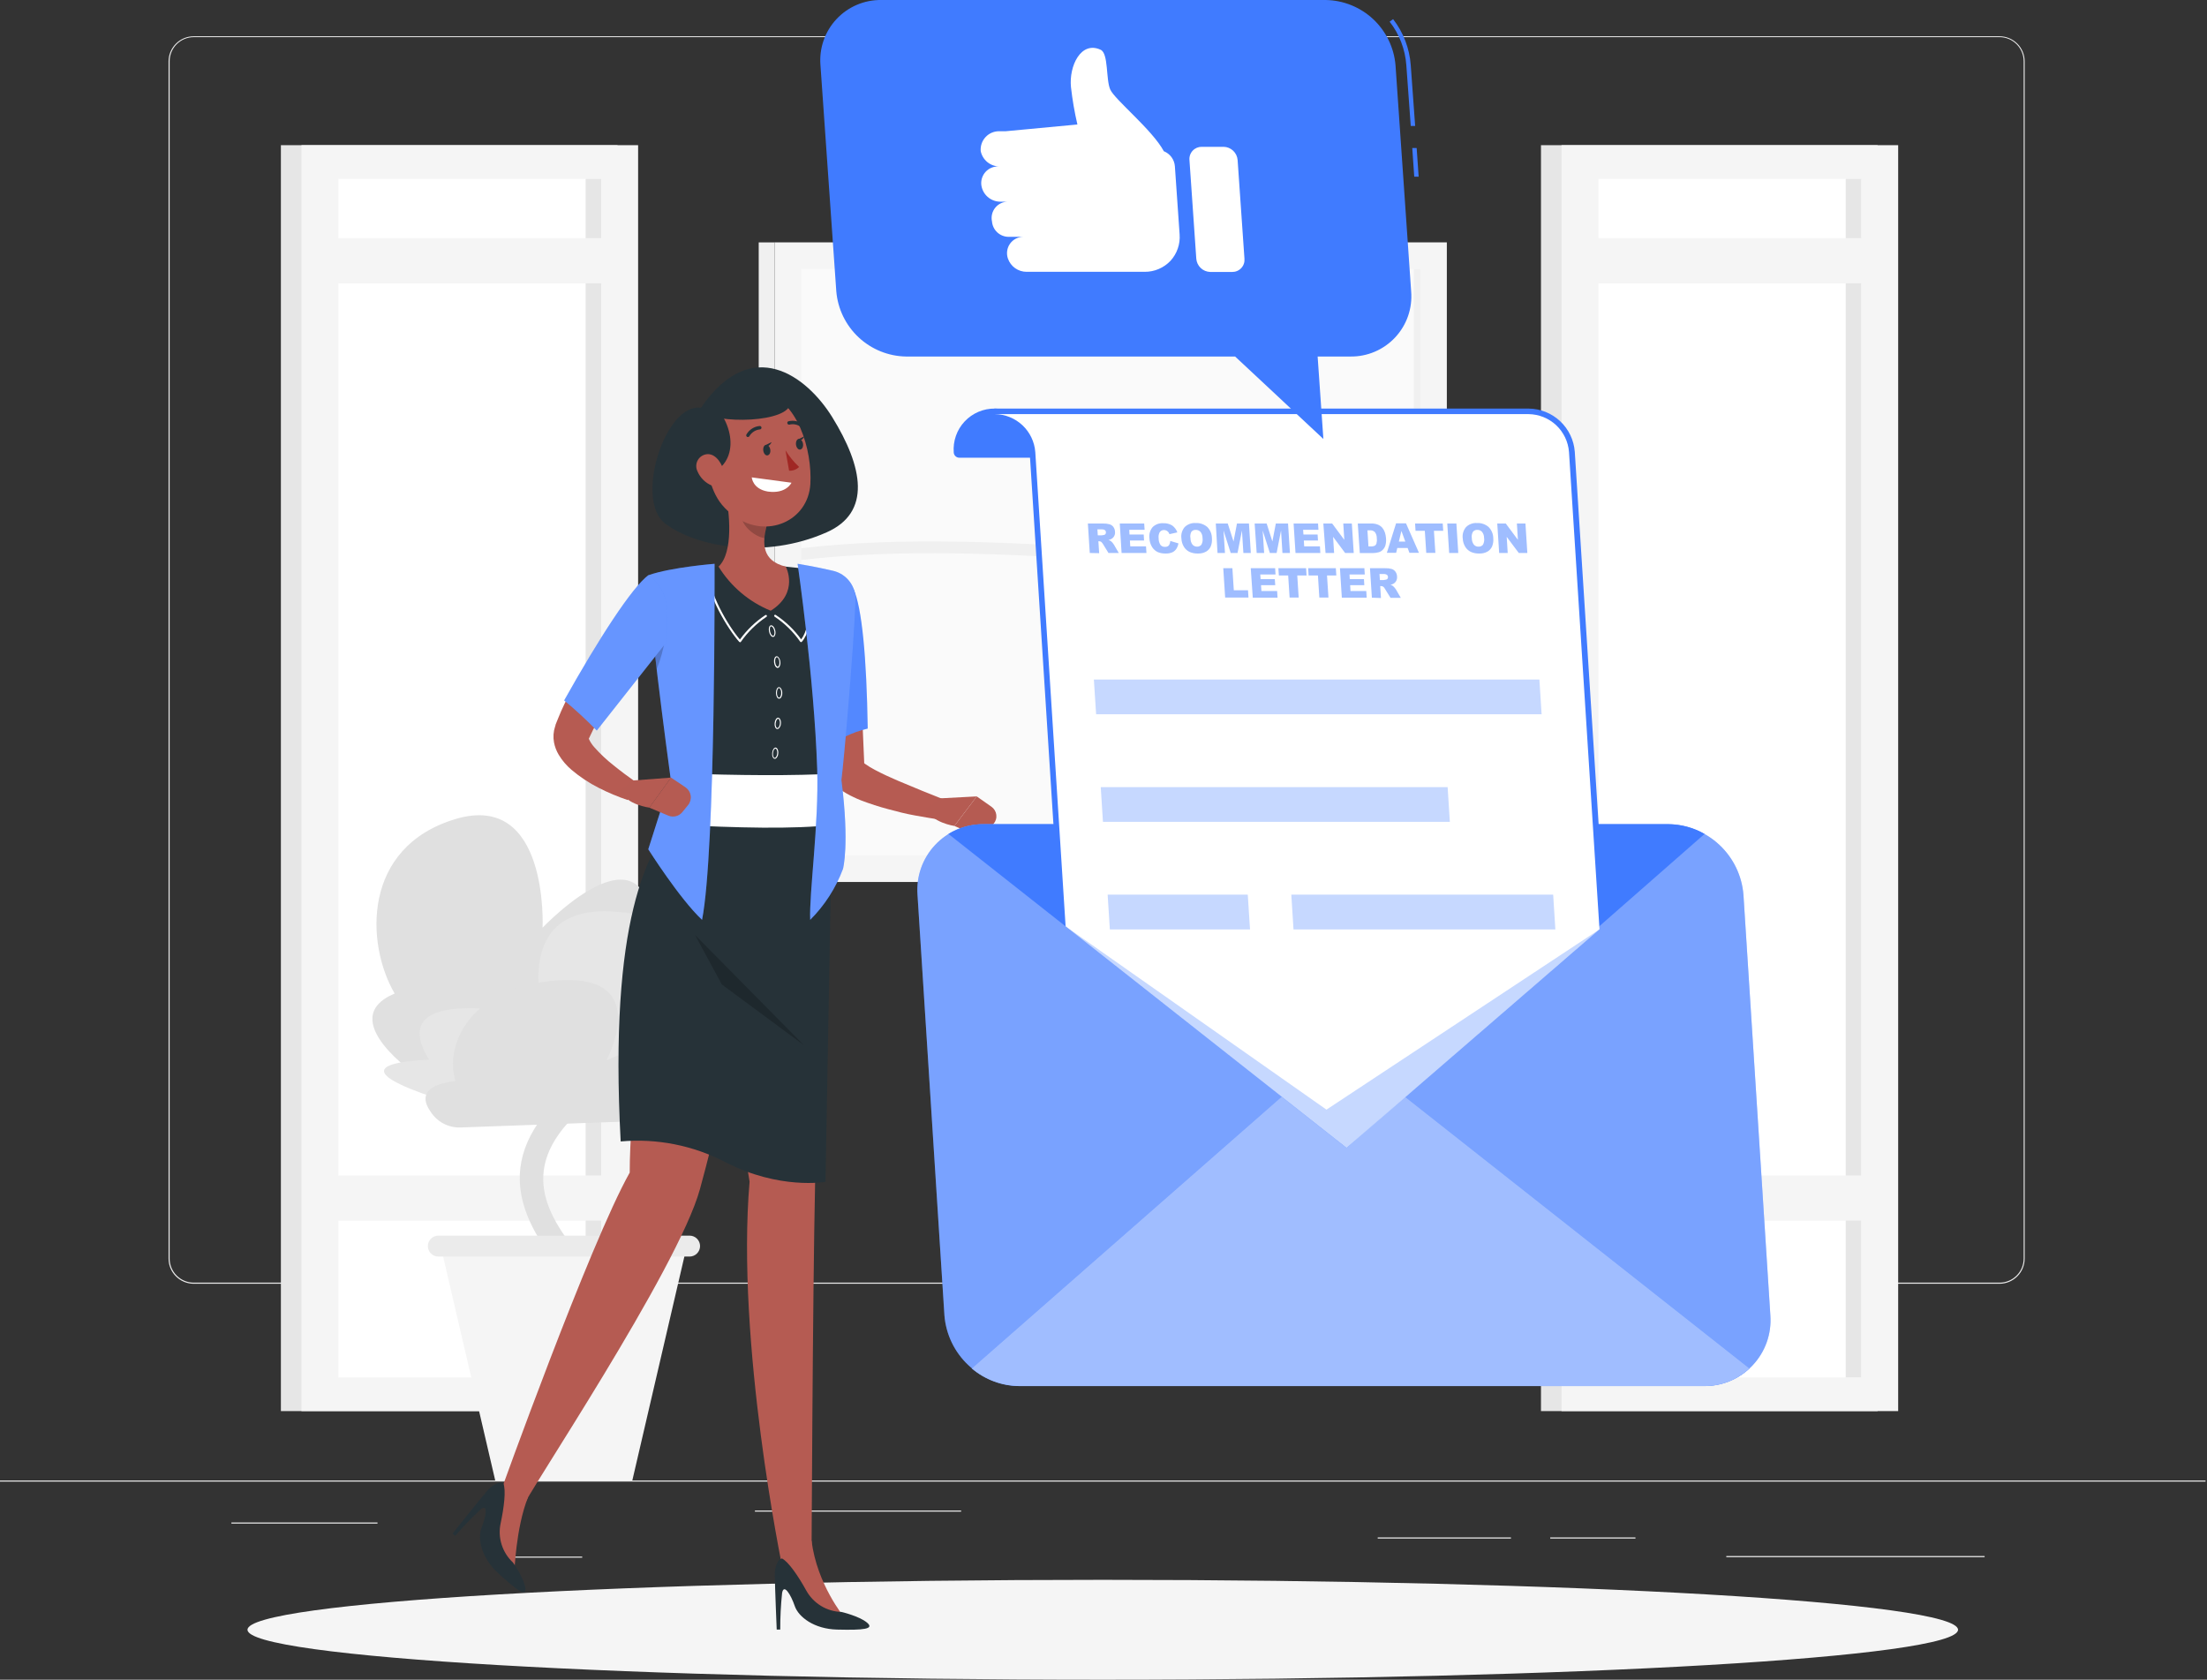 <svg width="113" height="86" viewBox="0 0 113 86" fill="none" xmlns="http://www.w3.org/2000/svg">
<rect x="0" y="0" width="113" height="86" fill="#333333" stroke="none"/>
<path d="M112.926 75.801H0V75.857H112.926V75.801Z" fill="#EBEBEB"/>
<path d="M19.328 77.951H11.848V78.007H19.328V77.951Z" fill="#EBEBEB"/>
<path d="M49.211 77.339H38.652V77.395H49.211V77.339Z" fill="#EBEBEB"/>
<path d="M29.81 79.697H25.476V79.753H29.81V79.697Z" fill="#EBEBEB"/>
<path d="M77.363 78.716H70.54V78.773H77.363V78.716Z" fill="#EBEBEB"/>
<path d="M83.737 78.716H79.373V78.773H83.737V78.716Z" fill="#EBEBEB"/>
<path d="M101.614 79.669H88.388V79.726H101.614V79.669Z" fill="#EBEBEB"/>
<path d="M53.527 65.728H9.917C9.576 65.727 9.248 65.591 9.007 65.349C8.765 65.107 8.63 64.78 8.63 64.438V3.135C8.633 2.795 8.77 2.471 9.011 2.231C9.252 1.992 9.578 1.857 9.917 1.857H53.527C53.869 1.857 54.197 1.993 54.439 2.235C54.681 2.476 54.816 2.804 54.816 3.146V64.438C54.816 64.78 54.681 65.108 54.439 65.35C54.197 65.592 53.869 65.728 53.527 65.728ZM9.917 1.902C9.591 1.903 9.277 2.033 9.047 2.264C8.816 2.495 8.686 2.808 8.686 3.135V64.438C8.686 64.765 8.816 65.078 9.047 65.309C9.277 65.54 9.591 65.671 9.917 65.671H53.527C53.854 65.671 54.167 65.54 54.398 65.309C54.629 65.078 54.759 64.765 54.76 64.438V3.135C54.759 2.808 54.629 2.495 54.398 2.264C54.167 2.033 53.854 1.903 53.527 1.902H9.917Z" fill="#EBEBEB"/>
<path d="M102.38 65.728H58.768C58.426 65.727 58.099 65.591 57.857 65.349C57.615 65.108 57.479 64.78 57.478 64.438V3.135C57.482 2.795 57.62 2.47 57.861 2.231C58.102 1.992 58.428 1.857 58.768 1.857H102.38C102.719 1.858 103.044 1.993 103.285 2.232C103.526 2.471 103.662 2.796 103.665 3.135V64.438C103.665 64.779 103.53 65.106 103.289 65.348C103.048 65.59 102.721 65.726 102.38 65.728ZM58.768 1.902C58.441 1.903 58.128 2.033 57.897 2.264C57.666 2.495 57.536 2.808 57.535 3.135V64.438C57.536 64.765 57.666 65.078 57.897 65.309C58.128 65.54 58.441 65.671 58.768 65.671H102.38C102.707 65.671 103.02 65.54 103.251 65.309C103.482 65.078 103.613 64.765 103.613 64.438V3.135C103.613 2.808 103.482 2.495 103.251 2.264C103.02 2.033 102.707 1.903 102.38 1.902H58.768Z" fill="#EBEBEB"/>
<path d="M96.136 7.433H78.899V72.248H96.136V7.433Z" fill="#E6E6E6"/>
<path d="M97.188 7.433H79.951V72.248H97.188V7.433Z" fill="#F5F5F5"/>
<path d="M95.298 70.525V9.156H81.842V70.525H95.298Z" fill="white"/>
<path d="M95.298 70.525V9.156H94.503V70.525H95.298Z" fill="#E6E6E6"/>
<path d="M96.407 60.183H80.733V62.496H96.407V60.183Z" fill="#F5F5F5"/>
<path d="M96.407 12.194H80.733V14.507H96.407V12.194Z" fill="#F5F5F5"/>
<path d="M31.619 7.433H14.382V72.248H31.619V7.433Z" fill="#E6E6E6"/>
<path d="M32.672 7.433H15.435V72.248H32.672V7.433Z" fill="#F5F5F5"/>
<path d="M30.781 70.525L30.781 9.156H17.325L17.325 70.525H30.781Z" fill="white"/>
<path d="M30.781 70.525L30.781 9.156H29.986L29.986 70.525H30.781Z" fill="#E6E6E6"/>
<path d="M31.89 60.183H16.216V62.496H31.89V60.183Z" fill="#F5F5F5"/>
<path d="M31.89 12.194H16.216V14.507H31.89V12.194Z" fill="#F5F5F5"/>
<path d="M39.664 45.157L74.079 45.157V12.409L39.664 12.409L39.664 45.157Z" fill="#F5F5F5"/>
<path d="M39.664 12.411H38.847V45.159H39.664V12.411Z" fill="#F0F0F0"/>
<path d="M72.727 43.804V13.766L41.022 13.766V43.804H72.727Z" fill="#FAFAFA"/>
<path d="M41.019 28.672C51.473 27.466 61.93 29.876 72.385 28.672V28.069C61.93 29.273 51.473 26.865 41.019 28.069V28.672Z" fill="#F0F0F0"/>
<path d="M72.724 43.804V13.766H72.385V43.804H72.724Z" fill="#F0F0F0"/>
<path d="M31.111 69.122C31.001 69.12 30.894 69.087 30.802 69.027C30.71 68.967 30.636 68.882 30.589 68.783C30.542 68.684 30.524 68.573 30.536 68.464C30.549 68.355 30.591 68.251 30.659 68.165C30.994 67.742 30.18 66.764 29.32 65.728C27.486 63.523 24.715 60.19 28.5 56.366C30.887 53.954 30.835 52.956 30.702 52.637C30.465 52.073 29.347 51.946 28.986 51.96C28.835 51.95 28.694 51.884 28.591 51.774C28.488 51.665 28.43 51.52 28.43 51.369C28.43 51.218 28.488 51.074 28.591 50.964C28.694 50.854 28.835 50.788 28.986 50.779C29.212 50.779 31.213 50.794 31.8 52.181C32.308 53.38 31.506 55.025 29.349 57.202C26.318 60.262 28.403 62.767 30.239 64.978C31.416 66.394 32.527 67.729 31.594 68.903C31.537 68.975 31.463 69.032 31.379 69.07C31.295 69.108 31.203 69.126 31.111 69.122Z" fill="#E0E0E0"/>
<path d="M22.564 63.799H35.165L32.375 75.8H25.356L22.564 63.799Z" fill="#F5F5F5"/>
<path d="M22.433 64.336H35.307C35.449 64.336 35.586 64.279 35.686 64.178C35.787 64.078 35.844 63.941 35.844 63.799C35.844 63.657 35.787 63.52 35.686 63.42C35.586 63.32 35.449 63.264 35.307 63.264H22.433C22.293 63.267 22.16 63.324 22.061 63.424C21.963 63.524 21.908 63.659 21.907 63.799C21.907 63.939 21.962 64.074 22.061 64.175C22.159 64.275 22.293 64.333 22.433 64.336Z" fill="#EBEBEB"/>
<path d="M33.293 51.16L21.388 55.092C21.388 55.092 17.074 52.179 20.207 50.869C18.719 48.328 18.529 43.37 23.324 41.934C28.119 40.498 27.78 47.499 27.78 47.499C27.78 47.499 33.693 41.245 33.426 48.673C34.555 48.364 39.328 49.496 33.293 51.16Z" fill="#E0E0E0"/>
<path d="M23.358 56.542H37.794C37.794 56.542 41.602 53.855 37.613 53.99C38.406 50.562 36.175 46.806 31.136 46.661C26.097 46.517 27.87 52.106 27.87 52.106C27.87 52.106 19.407 50.09 21.969 54.254C17.774 54.46 19.943 55.535 23.358 56.542Z" fill="#E6E6E6"/>
<path d="M34.885 57.319L23.543 57.728C23.247 57.731 22.955 57.66 22.694 57.52C22.434 57.379 22.213 57.175 22.052 56.926C21.623 56.319 21.511 55.571 23.324 55.345C22.744 53.552 24.026 50.428 28.715 50.187C33.404 49.945 31.053 54.279 31.053 54.279C31.053 54.279 38.147 51.183 35.726 55.788C36.814 55.743 40.742 57.109 34.885 57.319Z" fill="#E0E0E0"/>
<path d="M56.462 86C80.647 86 100.253 84.855 100.253 83.443C100.253 82.031 80.647 80.887 56.462 80.887C32.278 80.887 12.672 82.031 12.672 83.443C12.672 84.855 32.278 86 56.462 86Z" fill="#F5F5F5"/>
<path d="M35.89 20.878C34.054 20.62 32.473 25.601 34.054 26.804C35.635 28.008 39.167 28.656 42.322 27.256C44.619 26.242 44.201 23.927 42.605 21.348C41.317 19.277 38.492 17.084 35.89 20.878Z" fill="#263238"/>
<path d="M43.838 31.816C43.942 33.065 44.019 34.318 44.086 35.57C44.154 36.821 44.21 38.077 44.26 39.33L44.224 39.136C44.209 39.081 44.182 39.03 44.145 38.987C44.192 39.033 44.242 39.075 44.296 39.113C44.455 39.225 44.621 39.326 44.793 39.416C45.161 39.61 45.566 39.8 45.977 39.974C46.388 40.148 46.808 40.324 47.23 40.495L48.502 41.004L48.255 41.979C47.781 41.92 47.323 41.835 46.857 41.753C46.392 41.672 45.934 41.552 45.473 41.428C45.001 41.303 44.535 41.152 44.079 40.977C43.829 40.879 43.586 40.763 43.352 40.631C43.207 40.551 43.07 40.458 42.943 40.351C42.861 40.278 42.785 40.198 42.718 40.111C42.606 39.979 42.522 39.825 42.471 39.66L42.449 39.587L42.435 39.465C42.311 38.217 42.187 36.965 42.09 35.714C41.993 34.463 41.886 33.209 41.816 31.956L43.838 31.816Z" fill="#B65B52"/>
<path d="M43.694 30.136C44.132 31.091 44.372 33.645 44.428 37.302C43.62 37.49 42.867 37.863 42.228 38.393L41.239 32.649L41.788 31.694C41.934 31.286 42.189 30.925 42.525 30.65C42.861 30.375 43.265 30.198 43.694 30.136Z" fill="#407BFF"/>
<path opacity="0.1" d="M43.694 30.136C44.132 31.091 44.372 33.645 44.428 37.302C43.62 37.49 42.867 37.863 42.228 38.393L41.239 32.649L41.788 31.694C41.934 31.286 42.189 30.925 42.525 30.65C42.861 30.375 43.265 30.198 43.694 30.136Z" fill="white"/>
<path d="M48.129 40.875L50.01 40.776L48.865 42.289C48.865 42.289 47.679 42.117 47.415 41.385L48.129 40.875Z" fill="#B55B52"/>
<path d="M50.875 42.173L50.552 42.555C50.47 42.653 50.359 42.722 50.235 42.751C50.111 42.78 49.98 42.769 49.864 42.718L48.865 42.289L50.01 40.776L50.762 41.304C50.83 41.351 50.887 41.412 50.93 41.483C50.973 41.553 51.001 41.632 51.011 41.714C51.022 41.796 51.016 41.879 50.992 41.958C50.969 42.037 50.929 42.111 50.875 42.173Z" fill="#B55B52"/>
<path d="M43.606 30.739C43.638 32.094 43.448 34.906 42.495 40.755H34.916C35.042 37.67 35.194 35.737 33.719 29.404C34.732 29.198 35.758 29.066 36.79 29.011C37.936 28.93 39.086 28.93 40.232 29.011C40.975 29.079 41.766 29.198 42.371 29.302C42.712 29.361 43.022 29.536 43.247 29.799C43.472 30.061 43.599 30.393 43.606 30.739Z" fill="#263238"/>
<path d="M37.883 32.875C37.876 32.876 37.869 32.874 37.862 32.872C37.856 32.869 37.85 32.865 37.845 32.859C37.26 32.198 36.21 30.463 36.196 29.356C36.196 29.343 36.202 29.329 36.212 29.32C36.221 29.31 36.234 29.305 36.248 29.305C36.255 29.304 36.262 29.305 36.269 29.308C36.275 29.31 36.281 29.314 36.286 29.319C36.291 29.324 36.295 29.33 36.298 29.336C36.301 29.343 36.302 29.349 36.302 29.356C36.302 30.323 37.226 31.972 37.883 32.744C38.239 32.252 38.68 31.828 39.187 31.493C39.192 31.489 39.199 31.487 39.206 31.485C39.212 31.484 39.219 31.484 39.226 31.486C39.233 31.487 39.239 31.49 39.245 31.494C39.25 31.498 39.255 31.503 39.259 31.509C39.266 31.52 39.269 31.534 39.266 31.548C39.264 31.561 39.256 31.573 39.245 31.581C38.733 31.922 38.289 32.355 37.935 32.859C37.932 32.867 37.926 32.873 37.919 32.878C37.911 32.882 37.903 32.884 37.895 32.884L37.883 32.875Z" fill="white"/>
<path d="M41.009 32.875C41.001 32.875 40.993 32.873 40.986 32.868C40.978 32.864 40.972 32.858 40.968 32.85C40.616 32.346 40.173 31.913 39.661 31.572C39.649 31.564 39.641 31.553 39.638 31.539C39.635 31.526 39.638 31.511 39.645 31.5C39.653 31.488 39.664 31.48 39.678 31.477C39.691 31.474 39.706 31.477 39.717 31.484C40.224 31.819 40.665 32.243 41.02 32.735C41.605 31.981 41.436 30.251 41.045 29.325C41.042 29.318 41.041 29.312 41.04 29.305C41.04 29.297 41.041 29.291 41.044 29.284C41.046 29.277 41.05 29.271 41.055 29.267C41.06 29.262 41.066 29.258 41.072 29.255C41.086 29.25 41.1 29.25 41.113 29.255C41.127 29.261 41.137 29.271 41.142 29.284C41.553 30.269 41.721 32.105 41.054 32.859C41.048 32.865 41.041 32.87 41.034 32.873C41.026 32.875 41.017 32.876 41.009 32.875Z" fill="white"/>
<path d="M37.132 25.135C37.358 26.242 37.566 28.272 36.791 29.011C37.419 30.027 38.354 30.818 39.461 31.269C40.942 30.341 40.233 29.011 40.233 29.011C38.998 28.715 39.032 27.8 39.246 26.94L37.132 25.135Z" fill="#B55B52"/>
<path opacity="0.2" d="M37.995 25.872L39.244 26.938C39.192 27.138 39.157 27.343 39.138 27.55C38.668 27.482 38.02 26.962 37.968 26.468C37.94 26.269 37.949 26.067 37.995 25.872Z" fill="black"/>
<path d="M35.964 23.103C36.398 24.909 36.545 25.675 37.629 26.448C39.262 27.608 41.378 26.673 41.491 24.785C41.592 23.08 40.865 20.422 38.954 20.013C38.534 19.921 38.096 19.938 37.684 20.062C37.271 20.187 36.898 20.415 36.598 20.724C36.298 21.034 36.083 21.415 35.972 21.831C35.861 22.247 35.858 22.685 35.964 23.103Z" fill="#B55B52"/>
<path d="M36.014 21.149C37.143 21.779 40.971 21.553 40.402 20.404C39.833 19.254 37.405 19.539 36.014 21.149Z" fill="#263238"/>
<path d="M36.86 21.093C37.847 22.495 37.565 24.428 35.363 24.435C33.161 24.442 34.706 20.602 36.86 21.093Z" fill="#263238"/>
<path d="M38.491 24.442L40.524 24.715C40.524 24.715 40.264 25.3 39.313 25.167C38.527 25.034 38.491 24.442 38.491 24.442Z" fill="white"/>
<path d="M42.496 40.755C42.496 40.755 41.857 54.81 41.735 60.501C41.606 66.423 41.55 80.25 41.55 80.25H40.057C40.057 80.25 37.672 68.758 38.379 60.501C37.31 54.162 36.59 40.755 36.59 40.755H42.496Z" fill="#B55B52"/>
<path d="M40.514 40.755C40.514 40.755 37.353 55.393 35.839 60.879C34.71 64.996 26.841 76.706 26.785 77.14L25.595 76.485C25.595 76.485 30.193 63.675 32.242 60.036C32.242 53.606 34.916 40.764 34.916 40.764L40.514 40.755Z" fill="#B55B52"/>
<path d="M39.083 23.087C39.11 23.236 39.21 23.342 39.309 23.313C39.408 23.283 39.463 23.161 39.438 23.015C39.413 22.868 39.311 22.759 39.212 22.777C39.112 22.796 39.058 22.938 39.083 23.087Z" fill="#263238"/>
<path d="M40.759 22.789C40.786 22.936 40.885 23.044 40.985 23.015C41.084 22.985 41.138 22.863 41.114 22.714C41.089 22.565 40.987 22.461 40.888 22.477C40.788 22.493 40.734 22.635 40.759 22.789Z" fill="#263238"/>
<path d="M40.847 22.504L41.183 22.339C41.183 22.339 41.05 22.649 40.847 22.504Z" fill="#263238"/>
<path d="M40.217 23.055C40.41 23.369 40.645 23.656 40.915 23.907C40.848 23.974 40.768 24.026 40.679 24.059C40.591 24.092 40.496 24.106 40.402 24.099L40.217 23.055Z" fill="#A02724"/>
<path d="M35.711 24.13C35.85 24.461 36.114 24.723 36.445 24.86C36.886 25.036 37.159 24.654 37.08 24.212C37.008 23.814 36.694 23.24 36.231 23.252C36.129 23.256 36.031 23.286 35.944 23.338C35.857 23.39 35.785 23.463 35.733 23.55C35.682 23.638 35.653 23.736 35.649 23.837C35.645 23.939 35.666 24.039 35.711 24.13Z" fill="#B55B52"/>
<path d="M38.31 22.375C38.333 22.369 38.353 22.355 38.367 22.335C38.422 22.238 38.5 22.157 38.594 22.096C38.687 22.035 38.794 21.998 38.904 21.987C38.928 21.986 38.949 21.976 38.965 21.959C38.981 21.942 38.99 21.92 38.99 21.897C38.99 21.885 38.987 21.873 38.982 21.863C38.977 21.852 38.971 21.842 38.962 21.834C38.953 21.826 38.943 21.82 38.932 21.816C38.921 21.812 38.909 21.81 38.898 21.811C38.758 21.823 38.624 21.868 38.506 21.943C38.388 22.018 38.29 22.121 38.22 22.242C38.214 22.252 38.209 22.263 38.207 22.274C38.205 22.286 38.206 22.297 38.208 22.309C38.211 22.32 38.215 22.331 38.222 22.34C38.229 22.35 38.237 22.358 38.247 22.364C38.266 22.375 38.289 22.379 38.31 22.375Z" fill="#263238"/>
<path d="M41.104 21.903C41.115 21.902 41.126 21.899 41.136 21.894C41.145 21.888 41.154 21.881 41.16 21.872C41.168 21.863 41.173 21.852 41.176 21.841C41.18 21.83 41.181 21.818 41.179 21.807C41.178 21.795 41.175 21.784 41.169 21.774C41.163 21.764 41.156 21.755 41.147 21.747C41.039 21.658 40.911 21.595 40.774 21.564C40.637 21.533 40.495 21.536 40.359 21.571C40.339 21.581 40.324 21.598 40.316 21.618C40.308 21.638 40.307 21.66 40.314 21.68C40.321 21.701 40.335 21.718 40.353 21.729C40.372 21.74 40.394 21.744 40.415 21.741C40.523 21.714 40.635 21.713 40.743 21.738C40.851 21.763 40.951 21.814 41.036 21.885C41.056 21.9 41.08 21.906 41.104 21.903Z" fill="#263238"/>
<path d="M39.171 22.802L39.507 22.635C39.507 22.635 39.374 22.947 39.171 22.802Z" fill="#263238"/>
<path d="M42.604 41.765L42.266 60.51C42.266 60.51 39.91 60.933 37.134 59.499C35.487 58.642 33.629 58.275 31.779 58.442C31.172 47.086 33.157 43.515 34.679 41.774L42.604 41.765Z" fill="#263238"/>
<path opacity="0.2" d="M41.161 53.514L36.958 50.404L35.587 47.872L41.161 53.514Z" fill="black"/>
<path d="M42.926 39.599L42.647 42.228C40.636 42.469 37.714 42.381 34.608 42.228L34.855 39.599C37.777 39.698 40.557 39.734 42.926 39.599Z" fill="white"/>
<path d="M36.587 28.866C36.587 28.866 36.646 43.547 35.946 47.097C34.789 46.011 33.192 43.483 33.192 43.483C33.192 43.483 34.096 40.617 34.346 39.933C34.206 38.901 33.05 30.337 33.217 29.445C34.38 29.04 36.587 28.866 36.587 28.866Z" fill="#407BFF"/>
<path opacity="0.2" d="M36.587 28.866C36.587 28.866 36.646 43.547 35.946 47.097C34.789 46.011 33.192 43.483 33.192 43.483C33.192 43.483 34.096 40.617 34.346 39.933C34.206 38.901 33.05 30.337 33.217 29.445C34.38 29.04 36.587 28.866 36.587 28.866Z" fill="white"/>
<path d="M34.082 31.683C33.504 32.466 32.922 33.288 32.366 34.104C31.81 34.919 31.268 35.748 30.785 36.588C30.665 36.798 30.559 37.008 30.444 37.218C30.385 37.322 30.333 37.428 30.286 37.532L30.148 37.819C30.148 37.785 30.148 37.742 30.148 37.742C30.148 37.742 30.148 37.776 30.148 37.828C30.218 37.982 30.311 38.125 30.424 38.251C30.724 38.591 31.055 38.903 31.413 39.183C31.783 39.484 32.188 39.784 32.576 40.059L32.14 40.963C31.633 40.792 31.139 40.585 30.663 40.342C30.16 40.089 29.69 39.777 29.261 39.414C29.002 39.194 28.78 38.933 28.605 38.641C28.49 38.448 28.409 38.237 28.366 38.016C28.314 37.74 28.334 37.457 28.423 37.191L28.441 37.142V37.114L28.461 37.065L28.499 36.97L28.576 36.78C28.626 36.649 28.678 36.525 28.734 36.403C28.845 36.157 28.96 35.913 29.08 35.68C29.556 34.748 30.084 33.843 30.661 32.97C30.941 32.536 31.232 32.11 31.53 31.689C31.828 31.269 32.129 30.856 32.456 30.438L34.082 31.683Z" fill="#B65B52"/>
<path d="M32.348 39.965L34.361 39.813L33.25 41.351C33.25 41.351 32.059 41.205 31.779 40.482L32.348 39.965Z" fill="#B55B52"/>
<path d="M35.233 41.216L34.939 41.577C34.858 41.678 34.746 41.752 34.621 41.786C34.496 41.82 34.363 41.815 34.241 41.769L33.245 41.351L34.356 39.813L35.095 40.308C35.166 40.356 35.227 40.419 35.273 40.492C35.32 40.565 35.35 40.646 35.363 40.732C35.376 40.817 35.371 40.904 35.349 40.987C35.326 41.071 35.287 41.149 35.233 41.216Z" fill="#B55B52"/>
<path d="M40.838 28.866C40.838 28.866 41.687 34.702 41.841 39.373C41.933 42.176 41.423 45.742 41.482 47.097C42.222 46.357 42.796 45.467 43.162 44.486C43.162 44.486 43.505 43.262 43.081 39.933C43.196 39.093 43.704 33.325 43.803 30.73C43.817 30.388 43.712 30.052 43.506 29.779C43.3 29.505 43.006 29.311 42.674 29.23C41.73 29.006 40.838 28.866 40.838 28.866Z" fill="#407BFF"/>
<g opacity="0.2">
<path d="M40.838 28.866C40.838 28.866 41.687 34.702 41.841 39.373C41.933 42.176 41.423 45.742 41.482 47.097C42.222 46.357 42.796 45.467 43.162 44.486C43.162 44.486 43.505 43.262 43.081 39.933C43.196 39.093 43.704 33.325 43.803 30.73C43.817 30.388 43.712 30.052 43.506 29.779C43.3 29.505 43.006 29.311 42.674 29.23C41.73 29.006 40.838 28.866 40.838 28.866Z" fill="white"/>
</g>
<path d="M39.578 32.611C39.497 32.611 39.411 32.502 39.377 32.344C39.341 32.177 39.377 32.035 39.468 32.017C39.558 31.999 39.657 32.114 39.693 32.281C39.72 32.375 39.71 32.475 39.666 32.561C39.65 32.586 39.625 32.604 39.596 32.611H39.578ZM39.429 32.333C39.461 32.478 39.54 32.559 39.587 32.559C39.595 32.557 39.602 32.554 39.608 32.549C39.614 32.545 39.62 32.539 39.623 32.532C39.657 32.457 39.664 32.372 39.641 32.292C39.612 32.15 39.531 32.067 39.479 32.067C39.427 32.067 39.398 32.189 39.429 32.331V32.333Z" fill="white"/>
<path d="M39.816 34.196C39.728 34.196 39.651 34.077 39.633 33.914C39.615 33.752 39.667 33.611 39.758 33.6C39.773 33.599 39.788 33.601 39.803 33.606C39.817 33.611 39.83 33.619 39.841 33.63C39.908 33.697 39.948 33.787 39.954 33.883C39.97 33.977 39.95 34.073 39.898 34.154C39.889 34.165 39.878 34.175 39.865 34.182C39.852 34.19 39.838 34.195 39.823 34.196H39.816ZM39.769 33.652C39.717 33.652 39.674 33.761 39.69 33.905C39.706 34.05 39.769 34.131 39.821 34.131C39.828 34.13 39.836 34.128 39.843 34.124C39.849 34.12 39.855 34.115 39.859 34.108C39.901 34.041 39.917 33.961 39.904 33.883C39.902 33.798 39.868 33.717 39.81 33.657C39.797 33.651 39.783 33.649 39.769 33.652Z" fill="white"/>
<path d="M39.89 35.773C39.8 35.773 39.732 35.642 39.73 35.477C39.73 35.31 39.795 35.183 39.885 35.181C39.9 35.181 39.915 35.184 39.929 35.191C39.942 35.197 39.955 35.206 39.964 35.217C40.025 35.29 40.057 35.383 40.053 35.477C40.058 35.569 40.031 35.66 39.976 35.734C39.965 35.746 39.951 35.756 39.937 35.763C39.922 35.769 39.906 35.773 39.89 35.773ZM39.779 35.477C39.779 35.619 39.838 35.719 39.89 35.721C39.906 35.719 39.92 35.711 39.931 35.698C39.98 35.634 40.004 35.553 39.996 35.472C40.002 35.391 39.977 35.31 39.926 35.247C39.921 35.241 39.915 35.236 39.908 35.232C39.901 35.229 39.893 35.227 39.885 35.226C39.836 35.226 39.781 35.326 39.781 35.468L39.779 35.477Z" fill="white"/>
<path d="M39.804 37.327H39.791C39.703 37.315 39.646 37.184 39.662 37.022C39.678 36.857 39.759 36.737 39.847 36.746C39.877 36.751 39.904 36.766 39.924 36.789C39.974 36.867 39.995 36.961 39.983 37.053C39.978 37.146 39.94 37.234 39.874 37.3C39.855 37.316 39.83 37.326 39.804 37.327ZM39.714 37.026C39.7 37.166 39.748 37.268 39.797 37.275C39.806 37.275 39.814 37.274 39.822 37.272C39.829 37.269 39.836 37.264 39.843 37.259C39.896 37.202 39.927 37.127 39.931 37.049C39.941 36.971 39.924 36.891 39.883 36.823C39.873 36.81 39.859 36.801 39.843 36.798C39.793 36.798 39.732 36.889 39.718 37.024L39.714 37.026Z" fill="white"/>
<path d="M39.666 38.853C39.575 38.842 39.521 38.711 39.537 38.549C39.55 38.391 39.627 38.275 39.713 38.275C39.728 38.277 39.743 38.282 39.756 38.289C39.769 38.296 39.781 38.306 39.79 38.318C39.841 38.395 39.861 38.489 39.846 38.58C39.844 38.672 39.806 38.76 39.74 38.824C39.72 38.843 39.693 38.853 39.666 38.853ZM39.702 38.33C39.652 38.33 39.591 38.418 39.578 38.555C39.564 38.695 39.609 38.797 39.661 38.804C39.678 38.804 39.694 38.797 39.706 38.786C39.759 38.729 39.79 38.655 39.792 38.578C39.805 38.5 39.789 38.419 39.747 38.352C39.742 38.345 39.736 38.34 39.729 38.335C39.722 38.331 39.714 38.328 39.706 38.327L39.702 38.33Z" fill="white"/>
<path opacity="0.2" d="M34.054 32.683C33.973 33.225 33.828 33.756 33.622 34.264C33.577 33.878 33.532 33.492 33.491 33.121L34.054 32.683Z" fill="black"/>
<path d="M33.2 29.445C32.359 30.075 30.672 32.672 28.886 35.861C29.47 36.344 30.027 36.859 30.555 37.404L34.168 32.823L34.141 31.721C34.207 31.292 34.154 30.853 33.988 30.451C33.822 30.05 33.549 29.702 33.2 29.445Z" fill="#407BFF"/>
<path opacity="0.2" d="M33.2 29.445C32.359 30.075 30.672 32.672 28.886 35.861C29.47 36.344 30.027 36.859 30.555 37.404L34.168 32.823L34.141 31.721C34.207 31.292 34.154 30.853 33.988 30.451C33.822 30.05 33.549 29.702 33.2 29.445Z" fill="white"/>
<path d="M41.556 78.89C41.82 81.103 43.232 82.816 43.232 82.816L40.935 82.226L39.887 80.579L40.113 80.146L41.556 78.89Z" fill="#B55B52"/>
<path d="M39.795 80.022C39.705 80.213 39.662 80.423 39.669 80.634C39.682 81.399 39.768 83.434 39.768 83.434H39.949C39.947 82.808 39.978 82.182 40.044 81.56C40.132 81.054 40.495 81.652 40.69 82.224C40.884 82.795 41.694 83.407 42.862 83.434C44.231 83.468 44.786 83.407 44.389 83.075C43.992 82.743 43.084 82.531 43.084 82.531C42.712 82.521 42.35 82.414 42.033 82.22C41.716 82.026 41.455 81.752 41.277 81.427C40.87 80.692 40.373 79.963 40.037 79.791C39.981 79.808 39.931 79.838 39.889 79.878C39.847 79.918 39.815 79.967 39.795 80.022Z" fill="#263238"/>
<path d="M27.036 76.661C26.406 78.213 26.333 80.564 26.333 80.564L24.843 78.371L25.132 76.442L25.584 76.266L27.036 76.661Z" fill="#B55B52"/>
<path d="M25.43 75.961C25.238 76.045 25.068 76.174 24.936 76.338C24.441 76.925 23.172 78.517 23.172 78.517L23.307 78.635C23.717 78.16 24.152 77.708 24.61 77.28C25.008 76.957 24.886 77.643 24.66 78.206C24.434 78.768 24.642 79.757 25.505 80.546C26.515 81.469 26.973 81.788 26.892 81.277C26.81 80.767 26.266 80.001 26.266 80.001C25.995 79.75 25.794 79.432 25.683 79.079C25.572 78.726 25.555 78.35 25.634 77.989C25.808 77.167 25.916 76.293 25.771 75.941C25.717 75.917 25.658 75.907 25.599 75.91C25.539 75.914 25.482 75.931 25.43 75.961Z" fill="#263238"/>
<path d="M50.365 42.201H85.415C86.392 42.216 87.327 42.594 88.04 43.263C88.752 43.931 89.189 44.841 89.266 45.814L90.644 67.347C90.678 67.811 90.616 68.278 90.461 68.716C90.305 69.156 90.061 69.558 89.743 69.897C89.424 70.237 89.039 70.507 88.611 70.69C88.183 70.873 87.721 70.965 87.256 70.96H52.195C51.22 70.942 50.288 70.562 49.578 69.894C48.868 69.226 48.432 68.318 48.355 67.347L46.977 45.819C46.942 45.354 47.004 44.887 47.158 44.447C47.313 44.008 47.557 43.605 47.876 43.265C48.194 42.925 48.58 42.654 49.009 42.471C49.437 42.288 49.899 42.196 50.365 42.201Z" fill="#407BFF"/>
<path opacity="0.3" d="M50.365 42.201H85.415C86.392 42.216 87.327 42.594 88.04 43.263C88.752 43.931 89.189 44.841 89.266 45.814L90.644 67.347C90.678 67.811 90.616 68.278 90.461 68.716C90.305 69.156 90.061 69.558 89.743 69.897C89.424 70.237 89.039 70.507 88.611 70.69C88.183 70.873 87.721 70.965 87.256 70.96H52.195C51.22 70.942 50.288 70.562 49.578 69.894C48.868 69.226 48.432 68.318 48.355 67.347L46.977 45.819C46.942 45.354 47.004 44.887 47.158 44.447C47.313 44.008 47.557 43.605 47.876 43.265C48.194 42.925 48.58 42.654 49.009 42.471C49.437 42.288 49.899 42.196 50.365 42.201Z" fill="white"/>
<path d="M52.197 70.967H87.254C88.114 70.975 88.945 70.652 89.573 70.064L68.61 53.532L49.756 70.064C50.438 70.644 51.302 70.964 52.197 70.967Z" fill="#407BFF"/>
<path opacity="0.5" d="M52.197 70.967H87.254C88.114 70.975 88.945 70.652 89.573 70.064L68.61 53.532L49.756 70.064C50.438 70.644 51.302 70.964 52.197 70.967Z" fill="white"/>
<path d="M68.944 58.771L87.276 42.697C86.71 42.371 86.069 42.198 85.415 42.196H50.365C49.728 42.192 49.102 42.365 48.559 42.697L68.944 58.771Z" fill="#407BFF"/>
<path d="M81.556 42.284L80.334 23.155C80.296 22.631 80.062 22.14 79.679 21.78C79.297 21.42 78.793 21.216 78.267 21.21H50.94C51.465 21.217 51.969 21.421 52.352 21.78C52.734 22.14 52.969 22.631 53.008 23.155L54.221 42.126" fill="white"/>
<path d="M81.556 42.562C81.483 42.562 81.414 42.535 81.361 42.485C81.308 42.436 81.276 42.368 81.271 42.295L80.049 23.166C80.017 22.714 79.815 22.291 79.485 21.98C79.155 21.67 78.721 21.495 78.267 21.49H52.457C52.699 21.694 52.897 21.944 53.04 22.226C53.183 22.507 53.268 22.815 53.291 23.13L54.503 42.101C54.508 42.14 54.505 42.18 54.494 42.217C54.483 42.255 54.465 42.29 54.44 42.32C54.415 42.35 54.384 42.375 54.349 42.393C54.314 42.41 54.276 42.421 54.237 42.423C54.198 42.426 54.159 42.42 54.122 42.407C54.085 42.394 54.051 42.373 54.023 42.346C53.994 42.32 53.971 42.287 53.956 42.251C53.94 42.215 53.932 42.177 53.932 42.137L52.721 23.166C52.689 22.714 52.487 22.29 52.156 21.98C51.826 21.669 51.391 21.494 50.937 21.49C50.866 21.484 50.799 21.451 50.751 21.398C50.703 21.345 50.676 21.276 50.676 21.204C50.676 21.133 50.703 21.064 50.751 21.011C50.799 20.958 50.866 20.925 50.937 20.919H78.265C78.865 20.924 79.441 21.154 79.879 21.563C80.316 21.973 80.585 22.532 80.63 23.13L81.854 42.259C81.858 42.335 81.832 42.409 81.782 42.466C81.732 42.523 81.661 42.557 81.585 42.562H81.556Z" fill="#407BFF"/>
<path d="M50.937 21.203C50.687 21.201 50.438 21.25 50.208 21.349C49.978 21.447 49.77 21.592 49.599 21.775C49.428 21.958 49.297 22.174 49.214 22.411C49.13 22.647 49.097 22.898 49.117 23.148H53.006C52.966 22.624 52.732 22.134 52.349 21.774C51.966 21.414 51.462 21.21 50.937 21.203Z" fill="#407BFF"/>
<path d="M53.006 23.435H49.117C49.044 23.435 48.974 23.407 48.921 23.357C48.868 23.307 48.836 23.239 48.832 23.166C48.81 22.877 48.848 22.587 48.944 22.314C49.04 22.04 49.192 21.79 49.39 21.579C49.588 21.367 49.828 21.2 50.094 21.086C50.361 20.972 50.648 20.915 50.937 20.919C51.537 20.924 52.112 21.154 52.55 21.564C52.988 21.973 53.256 22.532 53.302 23.13C53.304 23.169 53.299 23.208 53.285 23.245C53.272 23.282 53.252 23.316 53.225 23.344C53.197 23.374 53.163 23.397 53.125 23.413C53.087 23.428 53.047 23.436 53.006 23.435ZM49.406 22.861H52.674C52.578 22.472 52.355 22.126 52.041 21.877C51.726 21.629 51.338 21.492 50.937 21.488C50.556 21.48 50.185 21.618 49.901 21.873C49.617 22.128 49.44 22.481 49.406 22.861Z" fill="#407BFF"/>
<path d="M78.267 21.203H50.94C51.465 21.21 51.969 21.414 52.352 21.774C52.734 22.134 52.969 22.624 53.008 23.148L54.56 47.429L68.944 58.771L81.895 47.578L80.334 23.143C80.294 22.62 80.06 22.131 79.678 21.771C79.295 21.412 78.792 21.21 78.267 21.203Z" fill="white"/>
<path opacity="0.3" d="M54.557 47.429L68.941 58.776L81.894 47.583L67.916 56.813L54.557 47.429Z" fill="#407BFF"/>
<path opacity="0.3" d="M78.931 36.57H56.122L56.007 34.793H78.818L78.931 36.57Z" fill="#407BFF"/>
<path opacity="0.3" d="M74.233 42.079H56.472L56.359 40.301H74.12L74.233 42.079Z" fill="#407BFF"/>
<path opacity="0.3" d="M79.636 47.587H66.229L66.116 45.807H79.523L79.636 47.587Z" fill="#407BFF"/>
<path opacity="0.3" d="M56.825 47.587H64.002L63.887 45.807H56.712L56.825 47.587Z" fill="#407BFF"/>
<g opacity="0.5">
<path d="M55.797 28.313L55.7 26.804H56.479C56.591 26.801 56.703 26.814 56.811 26.843C56.889 26.867 56.957 26.914 57.006 26.978C57.057 27.05 57.086 27.136 57.089 27.224C57.098 27.296 57.086 27.368 57.055 27.432C57.024 27.497 56.974 27.551 56.913 27.588C56.863 27.617 56.809 27.638 56.753 27.649C56.797 27.661 56.838 27.679 56.877 27.703C56.937 27.753 56.988 27.811 57.028 27.877L57.283 28.313H56.755L56.477 27.861C56.453 27.818 56.422 27.779 56.385 27.746C56.35 27.722 56.309 27.709 56.267 27.71H56.238L56.278 28.322L55.797 28.313ZM56.208 27.41H56.405C56.446 27.407 56.487 27.4 56.527 27.389C56.557 27.384 56.584 27.367 56.601 27.342C56.618 27.316 56.626 27.285 56.624 27.254C56.624 27.232 56.619 27.211 56.609 27.191C56.6 27.172 56.587 27.154 56.57 27.141C56.516 27.11 56.455 27.097 56.394 27.102H56.188L56.208 27.41Z" fill="#407BFF"/>
<path d="M57.333 26.804H58.584L58.605 27.127H57.819L57.832 27.367H58.559L58.577 27.674H57.852L57.87 27.972H58.677L58.699 28.313H57.426L57.333 26.804Z" fill="#407BFF"/>
<path d="M59.919 27.697L60.337 27.821C60.321 27.923 60.282 28.021 60.224 28.108C60.173 28.184 60.101 28.244 60.017 28.281C59.912 28.324 59.8 28.344 59.687 28.34C59.548 28.345 59.409 28.32 59.28 28.268C59.163 28.213 59.064 28.126 58.993 28.017C58.908 27.881 58.858 27.726 58.851 27.566C58.837 27.463 58.844 27.36 58.872 27.26C58.9 27.161 58.948 27.069 59.014 26.989C59.086 26.919 59.172 26.864 59.267 26.829C59.362 26.795 59.464 26.781 59.565 26.788C59.723 26.782 59.881 26.822 60.017 26.904C60.139 26.992 60.231 27.116 60.281 27.258L59.876 27.349C59.864 27.313 59.846 27.28 59.825 27.249C59.797 27.215 59.762 27.186 59.723 27.166C59.683 27.146 59.639 27.137 59.594 27.136C59.548 27.136 59.503 27.147 59.464 27.17C59.424 27.192 59.391 27.225 59.368 27.265C59.325 27.357 59.309 27.46 59.323 27.561C59.32 27.684 59.354 27.804 59.422 27.907C59.451 27.938 59.486 27.963 59.525 27.979C59.564 27.995 59.606 28.002 59.648 27.999C59.685 28.002 59.722 27.997 59.756 27.984C59.79 27.971 59.822 27.951 59.847 27.925C59.891 27.856 59.916 27.778 59.919 27.697Z" fill="#407BFF"/>
<path d="M60.488 27.561C60.474 27.458 60.482 27.354 60.511 27.255C60.541 27.156 60.59 27.064 60.657 26.985C60.731 26.913 60.819 26.858 60.915 26.822C61.012 26.787 61.115 26.772 61.218 26.779C61.434 26.768 61.647 26.84 61.812 26.98C61.962 27.131 62.048 27.334 62.051 27.547C62.066 27.695 62.045 27.844 61.99 27.981C61.939 28.092 61.855 28.185 61.748 28.245C61.621 28.313 61.479 28.346 61.335 28.34C61.188 28.345 61.043 28.317 60.908 28.259C60.789 28.202 60.689 28.113 60.619 28.001C60.538 27.868 60.493 27.717 60.488 27.561ZM60.953 27.561C60.952 27.679 60.989 27.794 61.059 27.888C61.088 27.92 61.123 27.945 61.162 27.962C61.201 27.979 61.243 27.988 61.285 27.988C61.328 27.991 61.371 27.983 61.41 27.966C61.449 27.949 61.484 27.924 61.511 27.891C61.569 27.784 61.59 27.661 61.57 27.541C61.572 27.427 61.535 27.317 61.464 27.229C61.433 27.196 61.396 27.17 61.355 27.153C61.313 27.136 61.269 27.128 61.224 27.13C61.181 27.127 61.139 27.134 61.099 27.151C61.06 27.169 61.025 27.195 60.998 27.229C60.945 27.332 60.929 27.45 60.953 27.563V27.561Z" fill="#407BFF"/>
<path d="M62.25 26.804H62.862L63.158 27.724L63.334 26.804H63.948L64.043 28.313H63.662L63.589 27.163L63.363 28.313H63.013L62.645 27.163L62.72 28.313H62.338L62.25 26.804Z" fill="#407BFF"/>
<path d="M64.239 26.804H64.854L65.147 27.724L65.323 26.804H65.949L66.046 28.313H65.662L65.59 27.163L65.364 28.313H65.018L64.65 27.163L64.725 28.313H64.343L64.239 26.804Z" fill="#407BFF"/>
<path d="M66.233 26.804H67.485L67.505 27.127H66.721L66.737 27.367H67.462L67.482 27.674H66.757L66.775 27.972H67.582L67.602 28.313H66.331L66.233 26.804Z" fill="#407BFF"/>
<path d="M67.756 26.804H68.208L68.829 27.64L68.777 26.804H69.215L69.312 28.313H68.872L68.255 27.486L68.307 28.313H67.869L67.756 26.804Z" fill="#407BFF"/>
<path d="M69.519 26.804H70.213C70.327 26.8 70.441 26.819 70.547 26.861C70.634 26.894 70.712 26.949 70.773 27.019C70.833 27.091 70.879 27.174 70.909 27.263C70.939 27.357 70.958 27.455 70.965 27.554C70.977 27.68 70.966 27.807 70.933 27.929C70.906 28.015 70.858 28.093 70.793 28.155C70.738 28.212 70.669 28.253 70.592 28.275C70.503 28.3 70.41 28.314 70.317 28.315H69.623L69.519 26.804ZM70.014 27.152L70.066 27.977H70.179C70.25 27.982 70.321 27.97 70.387 27.943C70.429 27.917 70.46 27.877 70.475 27.83C70.498 27.744 70.505 27.655 70.493 27.568C70.498 27.451 70.463 27.335 70.394 27.24C70.358 27.208 70.316 27.183 70.271 27.168C70.225 27.153 70.177 27.148 70.129 27.152H70.014Z" fill="#407BFF"/>
<path d="M72.072 28.056H71.543L71.484 28.304H71.008L71.48 26.795H71.988L72.652 28.304H72.164L72.072 28.056ZM71.954 27.73L71.753 27.186L71.622 27.73H71.954Z" fill="#407BFF"/>
<path d="M72.453 26.804H73.869L73.894 27.177H73.418L73.492 28.306H73.025L72.952 27.177H72.476L72.453 26.804Z" fill="#407BFF"/>
<path d="M74.101 26.804H74.568L74.665 28.313H74.198L74.101 26.804Z" fill="#407BFF"/>
<path d="M74.893 27.561C74.879 27.458 74.887 27.354 74.917 27.255C74.946 27.156 74.996 27.064 75.063 26.985C75.136 26.913 75.224 26.857 75.321 26.822C75.417 26.786 75.52 26.772 75.623 26.779C75.839 26.768 76.051 26.84 76.215 26.98C76.366 27.131 76.453 27.334 76.456 27.547C76.472 27.695 76.451 27.844 76.395 27.981C76.344 28.092 76.26 28.185 76.154 28.245C76.027 28.313 75.884 28.346 75.74 28.34C75.594 28.345 75.448 28.317 75.313 28.259C75.195 28.202 75.094 28.113 75.024 28.001C74.943 27.868 74.898 27.717 74.893 27.561ZM75.359 27.561C75.357 27.679 75.394 27.794 75.465 27.888C75.495 27.921 75.531 27.947 75.572 27.965C75.613 27.982 75.657 27.99 75.702 27.988C75.745 27.991 75.787 27.983 75.826 27.966C75.866 27.949 75.9 27.924 75.928 27.891C75.986 27.784 76.007 27.661 75.986 27.541C75.988 27.428 75.95 27.318 75.88 27.229C75.85 27.196 75.813 27.17 75.771 27.153C75.73 27.136 75.686 27.128 75.641 27.13C75.598 27.127 75.555 27.134 75.516 27.151C75.476 27.169 75.442 27.195 75.415 27.229C75.357 27.33 75.337 27.449 75.359 27.563V27.561Z" fill="#407BFF"/>
<path d="M76.661 26.804H77.097L77.718 27.64L77.666 26.804H78.104L78.201 28.313H77.763L77.144 27.486L77.196 28.313H76.758L76.661 26.804Z" fill="#407BFF"/>
<path d="M62.632 29.092H63.099L63.172 30.221H63.899L63.924 30.594H62.729L62.632 29.092Z" fill="#407BFF"/>
<path d="M64.039 29.092H65.288L65.308 29.413H64.527L64.543 29.652H65.272L65.293 29.962H64.565L64.586 30.26H65.39L65.412 30.601H64.143L64.039 29.092Z" fill="#407BFF"/>
<path d="M65.454 29.092H66.872L66.897 29.465H66.421L66.493 30.594H66.028L65.956 29.465H65.479L65.454 29.092Z" fill="#407BFF"/>
<path d="M66.98 29.092H68.396L68.42 29.465H67.944L68.018 30.594H67.551L67.479 29.465H67.002L66.98 29.092Z" fill="#407BFF"/>
<path d="M68.606 29.092H69.857L69.877 29.413H69.096L69.109 29.652H69.836L69.854 29.962H69.129L69.147 30.26H69.954L69.976 30.601H68.703L68.606 29.092Z" fill="#407BFF"/>
<path d="M70.241 30.601L70.144 29.092H70.918C71.03 29.088 71.142 29.1 71.25 29.128C71.328 29.152 71.396 29.201 71.445 29.266C71.497 29.337 71.527 29.422 71.53 29.51C71.538 29.588 71.524 29.666 71.49 29.736C71.459 29.797 71.411 29.848 71.352 29.883C71.302 29.912 71.248 29.933 71.192 29.944C71.237 29.955 71.279 29.974 71.318 30C71.347 30.023 71.374 30.05 71.397 30.079C71.424 30.108 71.448 30.139 71.469 30.172L71.722 30.61H71.196L70.916 30.158C70.894 30.113 70.863 30.073 70.826 30.041C70.79 30.019 70.75 30.007 70.708 30.007H70.668L70.706 30.619L70.241 30.601ZM70.652 29.698H70.848C70.889 29.694 70.93 29.688 70.97 29.677C70.999 29.671 71.025 29.654 71.042 29.63C71.06 29.604 71.069 29.573 71.065 29.542C71.065 29.52 71.06 29.5 71.051 29.481C71.042 29.461 71.029 29.445 71.013 29.431C70.96 29.399 70.898 29.385 70.837 29.39H70.631L70.652 29.698Z" fill="#407BFF"/>
</g>
<path d="M72.636 9.046H72.41L72.309 7.578H72.534L72.636 9.046Z" fill="#407BFF"/>
<path d="M72.457 6.448H72.231L72.005 3.336C71.947 2.526 71.65 1.751 71.151 1.109L71.328 0.98C71.855 1.659 72.169 2.479 72.231 3.336L72.457 6.448Z" fill="#407BFF"/>
<path d="M45.123 0H67.882C68.784 0.016 69.649 0.365 70.308 0.981C70.967 1.598 71.374 2.437 71.451 3.336L72.252 14.915C72.288 15.343 72.234 15.774 72.094 16.18C71.954 16.585 71.73 16.957 71.438 17.271C71.145 17.586 70.791 17.835 70.396 18.005C70.002 18.174 69.576 18.259 69.147 18.254H67.464L67.758 22.475L63.239 18.254H46.388C45.485 18.238 44.621 17.888 43.961 17.271C43.302 16.654 42.895 15.815 42.819 14.915L42.008 3.336C41.973 2.908 42.028 2.477 42.169 2.071C42.31 1.665 42.534 1.293 42.828 0.979C43.121 0.665 43.477 0.416 43.872 0.247C44.267 0.078 44.693 -0.006 45.123 0Z" fill="#407BFF"/>
<path d="M51.119 8.522H51.162C50.938 8.518 50.722 8.439 50.549 8.296C50.377 8.153 50.258 7.955 50.213 7.736C50.202 7.606 50.219 7.475 50.261 7.351C50.304 7.228 50.372 7.114 50.461 7.019C50.549 6.923 50.657 6.847 50.777 6.795C50.897 6.744 51.027 6.718 51.157 6.719H51.494L55.164 6.374C55.016 5.741 54.906 5.1 54.834 4.454C54.728 3.39 55.34 2.078 56.354 2.548C56.763 2.738 56.616 4.059 56.844 4.581C57.072 5.102 59.001 6.645 59.588 7.742C59.746 7.805 59.882 7.911 59.983 8.047C60.083 8.184 60.143 8.346 60.155 8.515L60.397 12C60.416 12.246 60.384 12.493 60.303 12.726C60.223 12.959 60.096 13.173 59.929 13.355C59.759 13.534 59.554 13.676 59.327 13.773C59.1 13.87 58.855 13.919 58.608 13.917H52.564C52.354 13.918 52.149 13.853 51.977 13.732C51.805 13.61 51.676 13.438 51.607 13.24C51.562 13.113 51.549 12.977 51.568 12.844C51.587 12.711 51.637 12.585 51.715 12.475C51.794 12.366 51.897 12.277 52.017 12.216C52.137 12.156 52.27 12.125 52.404 12.126H51.632C51.419 12.123 51.216 12.041 51.06 11.896C50.905 11.752 50.809 11.554 50.791 11.342C50.764 11.22 50.764 11.092 50.793 10.97C50.822 10.848 50.877 10.733 50.957 10.635C51.036 10.538 51.136 10.459 51.25 10.405C51.363 10.352 51.488 10.325 51.614 10.326H51.203C50.965 10.322 50.736 10.232 50.56 10.073C50.383 9.913 50.27 9.695 50.243 9.459C50.231 9.338 50.245 9.216 50.284 9.101C50.323 8.986 50.386 8.881 50.469 8.792C50.552 8.703 50.653 8.633 50.765 8.587C50.877 8.54 50.998 8.518 51.119 8.522Z" fill="white"/>
<path d="M61.962 13.924H63.092C63.178 13.925 63.265 13.908 63.344 13.873C63.424 13.839 63.496 13.788 63.555 13.724C63.614 13.661 63.659 13.585 63.687 13.503C63.715 13.42 63.725 13.333 63.717 13.246L63.367 8.194C63.353 8.012 63.271 7.841 63.138 7.716C63.005 7.591 62.83 7.519 62.647 7.517H61.529C61.442 7.516 61.355 7.533 61.276 7.567C61.196 7.602 61.124 7.652 61.065 7.716C61.005 7.78 60.96 7.856 60.932 7.938C60.904 8.02 60.893 8.107 60.901 8.194L61.251 13.246C61.265 13.427 61.346 13.596 61.477 13.721C61.608 13.846 61.781 13.918 61.962 13.924Z" fill="white"/>
</svg>
